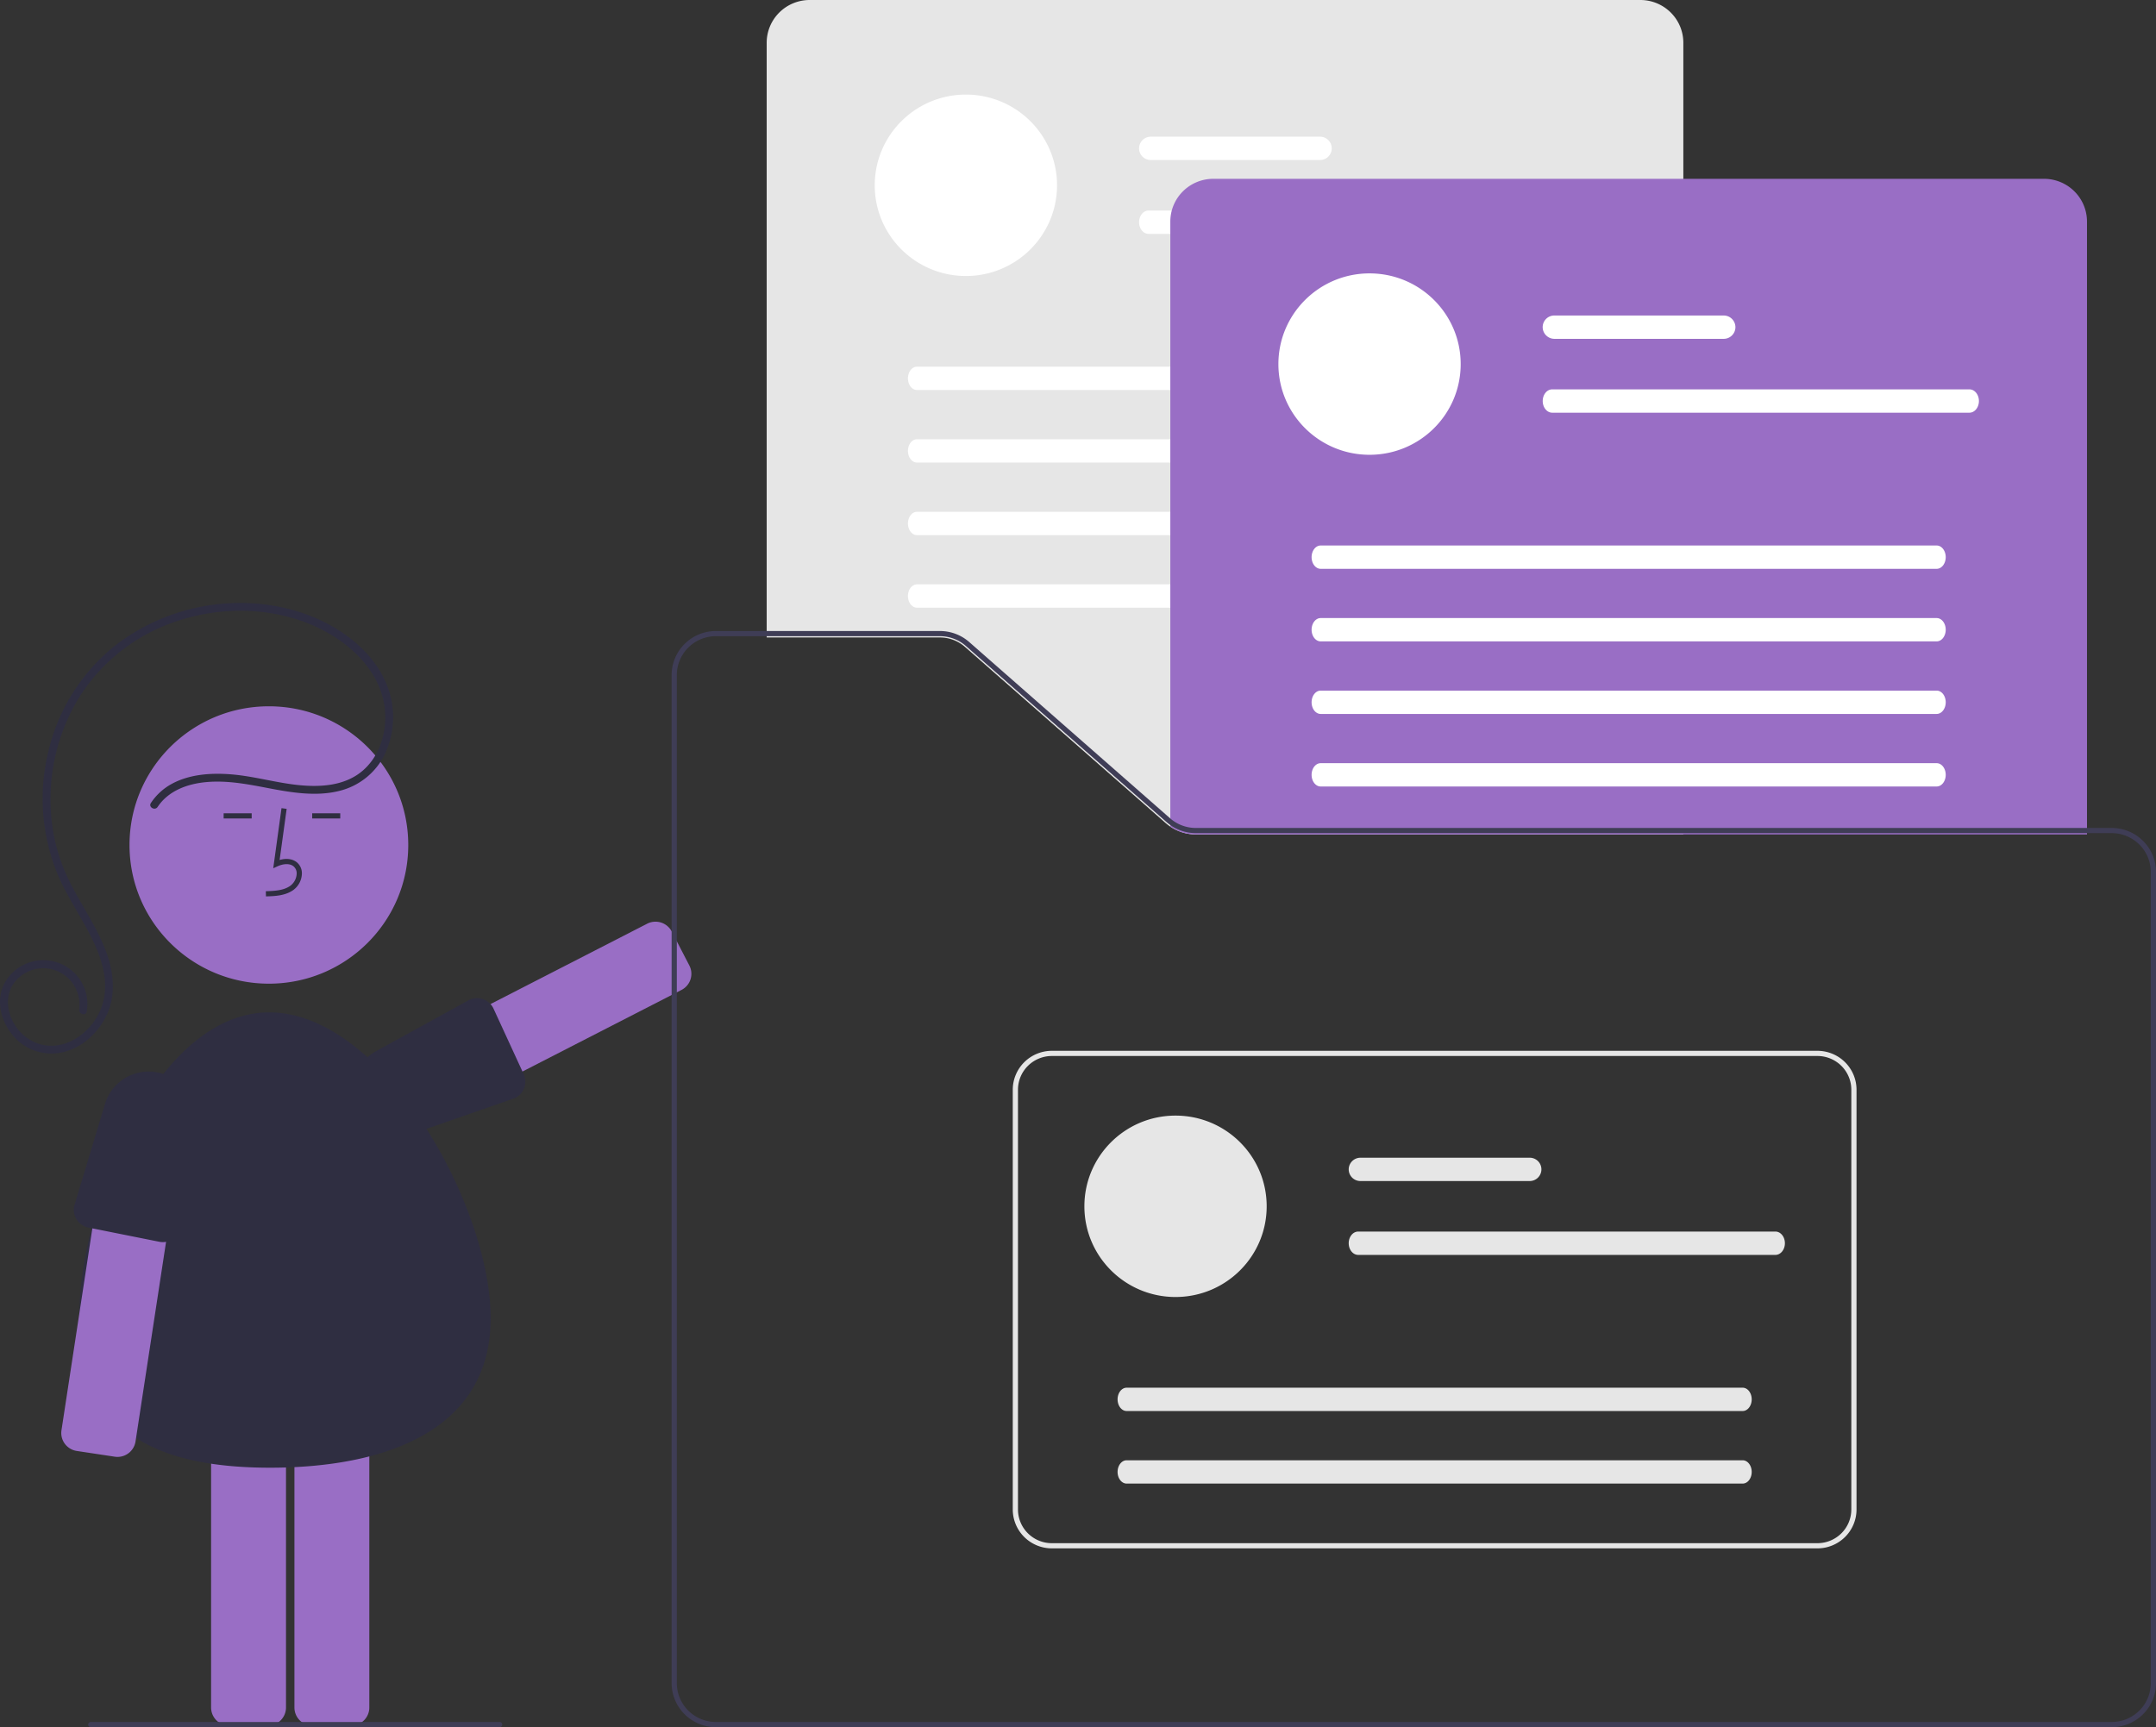 <svg xmlns="http://www.w3.org/2000/svg" width="156" height="125" fill="none" viewBox="0 0 156 125">
  <rect x="0" y="0" width="156" height="125" fill="#333333" stroke="none"/>
  <g clip-path="url(#a)">
    <path fill="#996EC5" d="M28.107 82.363a1.33 1.33 0 0 1-1.175-.712l-1.274-2.46a1.309 1.309 0 0 1 .568-1.769L46.828 66.85a1.326 1.326 0 0 1 1.777.565l1.274 2.46a1.309 1.309 0 0 1-.568 1.769L28.71 82.216a1.315 1.315 0 0 1-.602.147Z"/>
    <path fill="#2F2E41" d="M35.58 72.777c.056.076.103.157.14.243l2.178 4.732a1.307 1.307 0 0 1-.673 1.732l-7.323 2.547a3.309 3.309 0 0 1-2.34-.063 3.288 3.288 0 0 1-1.706-1.595 3.262 3.262 0 0 1-.18-2.424 3.28 3.28 0 0 1 1.547-1.88l6.751-3.716a1.327 1.327 0 0 1 1.607.424Z"/>
    <path fill="#E6E6E6" d="M121.8 60.39H86.528a3.336 3.336 0 0 1-2.181-.82L69.819 46.816a2.734 2.734 0 0 0-1.807-.68H55.474V3.096a3.09 3.09 0 0 1 .911-2.188A3.12 3.12 0 0 1 58.583 0h60.108a3.12 3.12 0 0 1 2.198.907c.583.58.911 1.367.911 2.188V60.39Z"/>
    <path fill="#fff" d="M69.888 19.974c3.642 0 6.595-2.94 6.595-6.564 0-3.626-2.953-6.565-6.595-6.565s-6.595 2.94-6.595 6.565c0 3.625 2.953 6.564 6.595 6.564ZM95.515 9.893H83.267a.85.85 0 0 0-.848.844.842.842 0 0 0 .848.844h12.248a.842.842 0 1 0 0-1.688Zm17.78 5.345h-30.19c-.379 0-.686.379-.686.844 0 .465.307.844.686.844h30.19c.379 0 .686-.379.686-.844 0-.465-.307-.844-.686-.844Zm-2.373 11.3H66.351c-.362 0-.656.379-.656.844 0 .465.294.844.656.844h44.571c.362 0 .656-.379.656-.844 0-.465-.294-.844-.656-.844Zm0 5.252H66.351c-.362 0-.656.378-.656.843 0 .465.294.844.656.844h44.571c.362 0 .656-.379.656-.844 0-.465-.294-.844-.656-.844Zm0 5.25H66.351c-.362 0-.656.38-.656.845 0 .465.294.843.656.843h44.571c.362 0 .656-.378.656-.843 0-.466-.294-.844-.656-.844Zm0 5.252H66.351c-.362 0-.656.379-.656.844 0 .465.294.844.656.844h44.571c.362 0 .656-.38.656-.844 0-.465-.294-.844-.656-.844Z"/>
    <path fill="#996EC5" d="M151.007 60.39H86.528a3.285 3.285 0 0 1-1.806-.537l-.042-.028v-43.79c0-.82.328-1.607.911-2.187a3.12 3.12 0 0 1 2.198-.907h60.108a3.12 3.12 0 0 1 2.198.907 3.09 3.09 0 0 1 .912 2.187V60.39Z"/>
    <path fill="#fff" d="M99.095 32.914c3.642 0 6.595-2.938 6.595-6.564 0-3.625-2.953-6.564-6.595-6.564S92.5 22.726 92.5 26.35c0 3.626 2.953 6.564 6.595 6.564Zm25.626-10.08h-12.248a.841.841 0 0 0-.6 1.44.85.85 0 0 0 .6.248h12.248a.848.848 0 0 0 .848-.844.848.848 0 0 0-.848-.844Zm17.78 5.345h-30.19c-.379 0-.686.379-.686.844 0 .465.307.844.686.844h30.19c.379 0 .686-.379.686-.844 0-.465-.307-.844-.686-.844Zm-2.372 11.3h-44.57c-.363 0-.657.379-.657.844 0 .465.294.844.656.844h44.571c.362 0 .656-.38.656-.844 0-.465-.294-.844-.656-.844Zm0 5.251h-44.57c-.363 0-.657.379-.657.844 0 .465.294.844.656.844h44.571c.362 0 .656-.379.656-.844 0-.465-.294-.844-.656-.844Zm0 5.251h-44.57c-.363 0-.657.38-.657.844 0 .465.294.844.656.844h44.571c.362 0 .656-.379.656-.844 0-.465-.294-.844-.656-.844Zm0 5.252h-44.57c-.363 0-.657.378-.657.844 0 .465.294.843.656.843h44.571c.362 0 .656-.378.656-.843 0-.466-.294-.844-.656-.844Z"/>
    <path fill="#3F3D56" d="M152.797 59.921H86.528a2.824 2.824 0 0 1-1.869-.703l-5.61-4.923-8.92-7.83a3.207 3.207 0 0 0-2.118-.797H51.8a3.216 3.216 0 0 0-2.264.935 3.186 3.186 0 0 0-.94 2.253v72.956c.002.845.34 1.655.94 2.253.6.598 1.415.934 2.264.935h100.998a3.21 3.21 0 0 0 2.263-.935 3.183 3.183 0 0 0 .94-2.253V63.109a3.182 3.182 0 0 0-.94-2.253 3.213 3.213 0 0 0-2.263-.935Zm2.826 61.891a2.808 2.808 0 0 1-.829 1.988 2.838 2.838 0 0 1-1.997.825H51.799a2.839 2.839 0 0 1-1.998-.825 2.808 2.808 0 0 1-.828-1.988V48.856c0-.746.299-1.46.828-1.988a2.837 2.837 0 0 1 1.998-.825h16.212c.689 0 1.354.25 1.87.703l8.6 7.549 5.927 5.204a3.24 3.24 0 0 0 2.12.797h66.269a2.838 2.838 0 0 1 1.997.825 2.81 2.81 0 0 1 .829 1.988v58.703Z"/>
    <path fill="#996EC5" d="M19.456 71.191c5.57 0 10.084-4.494 10.084-10.037 0-5.544-4.515-10.038-10.084-10.038-5.57 0-10.085 4.494-10.085 10.038 0 5.543 4.515 10.037 10.085 10.037Zm-.081 53.7h-2.782a1.327 1.327 0 0 1-.932-.385 1.311 1.311 0 0 1-.387-.928v-23.071c0-.348.14-.682.387-.928s.583-.384.932-.385h2.782a1.315 1.315 0 0 1 1.319 1.313v23.071c0 .348-.14.682-.387.928a1.327 1.327 0 0 1-.932.385Zm6.029 0h-2.781a1.327 1.327 0 0 1-.933-.385 1.311 1.311 0 0 1-.386-.928v-23.071c0-.348.14-.682.387-.928s.582-.384.932-.385h2.78a1.315 1.315 0 0 1 1.32 1.313v23.071c0 .348-.14.682-.387.928a1.327 1.327 0 0 1-.932.385Z"/>
    <path fill="#2F2E41" d="M35.503 95.4c0 8.182-7.733 10.821-15.954 10.821-8.222 0-13.818-2.639-13.818-10.822s5.534-22.13 13.756-22.13c8.221 0 16.016 13.947 16.016 22.13ZM19.244 64.874l-.01-.375c.7-.02 1.319-.063 1.783-.401a1.156 1.156 0 0 0 .449-.85.657.657 0 0 0-.218-.542c-.308-.26-.804-.175-1.166-.01l-.311.142.598-4.35.373.051-.509 3.7c.492-.144.947-.082 1.259.18a1.026 1.026 0 0 1 .35.843 1.52 1.52 0 0 1-.603 1.139c-.596.434-1.372.456-1.995.473Zm5.375-6.015h-2.03v.375h2.03v-.375Zm-6.408 0h-2.03v.375h2.03v-.375Z"/>
    <path fill="#E6E6E6" d="M131.505 112.059H76.107a2.834 2.834 0 0 1-1.998-.825 2.808 2.808 0 0 1-.829-1.988V78.864c.001-.746.3-1.461.83-1.989a2.836 2.836 0 0 1 1.997-.825h55.398a2.838 2.838 0 0 1 1.997.825 2.81 2.81 0 0 1 .829 1.989v30.382a2.808 2.808 0 0 1-.829 1.988 2.834 2.834 0 0 1-1.997.825ZM76.107 76.425a2.462 2.462 0 0 0-1.732.715 2.436 2.436 0 0 0-.718 1.724v30.382c0 .646.26 1.266.718 1.723a2.46 2.46 0 0 0 1.732.715h55.398a2.46 2.46 0 0 0 1.731-.715 2.433 2.433 0 0 0 .718-1.723V78.864c0-.647-.259-1.267-.718-1.724a2.458 2.458 0 0 0-1.731-.715H76.107Z"/>
    <path fill="#E6E6E6" d="M85.057 93.867c3.642 0 6.595-2.939 6.595-6.564s-2.953-6.564-6.595-6.564-6.595 2.939-6.595 6.564 2.953 6.564 6.595 6.564Zm25.626-10.08H98.435a.85.85 0 0 0-.848.843c0 .224.09.439.248.597a.85.85 0 0 0 .6.248h12.248a.848.848 0 0 0 .848-.844.843.843 0 0 0-.848-.844Zm17.78 5.345h-30.19c-.379 0-.686.378-.686.844 0 .465.307.844.686.844h30.19c.379 0 .686-.38.686-.844 0-.466-.307-.844-.686-.844Zm-2.372 11.299H81.52c-.362 0-.656.379-.656.844 0 .465.294.844.656.844h44.571c.362 0 .656-.379.656-.844 0-.465-.294-.844-.656-.844Zm0 5.252H81.52c-.362 0-.656.379-.656.844 0 .465.294.844.656.844h44.571c.362 0 .656-.379.656-.844 0-.465-.294-.844-.656-.844Z"/>
    <path fill="#2F2E41" d="M11.408 58.396c.784-1.175 2.164-1.673 3.525-1.794 1.532-.137 3.012.157 4.507.443 1.646.314 3.388.608 5.046.21a4.985 4.985 0 0 0 2.005-.972 4.954 4.954 0 0 0 1.377-1.746 6.307 6.307 0 0 0 .37-4.223c-.388-1.498-1.353-2.816-2.522-3.812-2.387-2.031-5.617-2.944-8.723-2.858a14.792 14.792 0 0 0-8.55 2.992 13.815 13.815 0 0 0-4.927 7.684 14.346 14.346 0 0 0 .701 9.063c.68 1.57 1.663 2.985 2.422 4.515.706 1.425 1.25 3.08.81 4.67-.385 1.394-1.517 2.633-2.939 3.012-1.353.36-2.69-.23-3.432-1.395-.71-1.115-.728-2.576.34-3.477a2.623 2.623 0 0 1 2.976-.306c.31.17.583.403.801.682.433.56.627 1.266.54 1.967-.053.354.492.507.545.15a3.161 3.161 0 0 0-.399-2.15 3.186 3.186 0 0 0-1.701-1.385 3.203 3.203 0 0 0-2.197.04 3.184 3.184 0 0 0-1.649 1.445c-.643 1.204-.296 2.656.52 3.686a3.626 3.626 0 0 0 3.68 1.317c1.487-.342 2.703-1.518 3.275-2.9.637-1.539.345-3.256-.276-4.749-.67-1.614-1.667-3.061-2.455-4.616a13.103 13.103 0 0 1-1.34-4.493 14.16 14.16 0 0 1 2.036-9.003 13.266 13.266 0 0 1 7.311-5.53c2.978-.931 6.263-.902 9.179.241 2.872 1.127 5.646 3.581 5.613 6.879-.015 1.408-.54 2.844-1.624 3.784-1.295 1.122-3.099 1.218-4.727 1.043-1.638-.176-3.23-.653-4.875-.774-1.432-.106-2.976.004-4.254.712a4.245 4.245 0 0 0-1.478 1.364c-.201.302.288.584.489.284Z"/>
    <path fill="#996EC5" d="M8.503 105.44c-.067 0-.134-.005-.2-.015l-2.75-.416a1.32 1.32 0 0 1-.863-.521 1.309 1.309 0 0 1-.242-.975l3.488-22.808a1.316 1.316 0 0 1 1.503-1.1l2.75.416a1.313 1.313 0 0 1 1.105 1.496l-3.488 22.808a1.32 1.32 0 0 1-1.303 1.115Z"/>
    <path fill="#2F2E41" d="M11.788 89.896c-.094 0-.188-.01-.28-.03L6.382 88.84a1.321 1.321 0 0 1-1.02-1.048 1.307 1.307 0 0 1 .007-.513L7.6 79.885a3.28 3.28 0 0 1 1.427-1.847 3.307 3.307 0 0 1 4.376.841c.502.676.724 1.517.62 2.351l-.946 7.621a1.325 1.325 0 0 1-1.289 1.045Z"/>
    <path fill="#3F3D56" d="M36.152 125H6.568a.19.19 0 0 1-.188-.188.187.187 0 0 1 .188-.187h29.584a.19.19 0 0 1 .188.187.187.187 0 0 1-.188.188Z"/>
  </g>
  <defs>
    <clipPath id="a">
      <path fill="#fff" d="M0 0h156v125H0z"/>
    </clipPath>
  </defs>
</svg>
